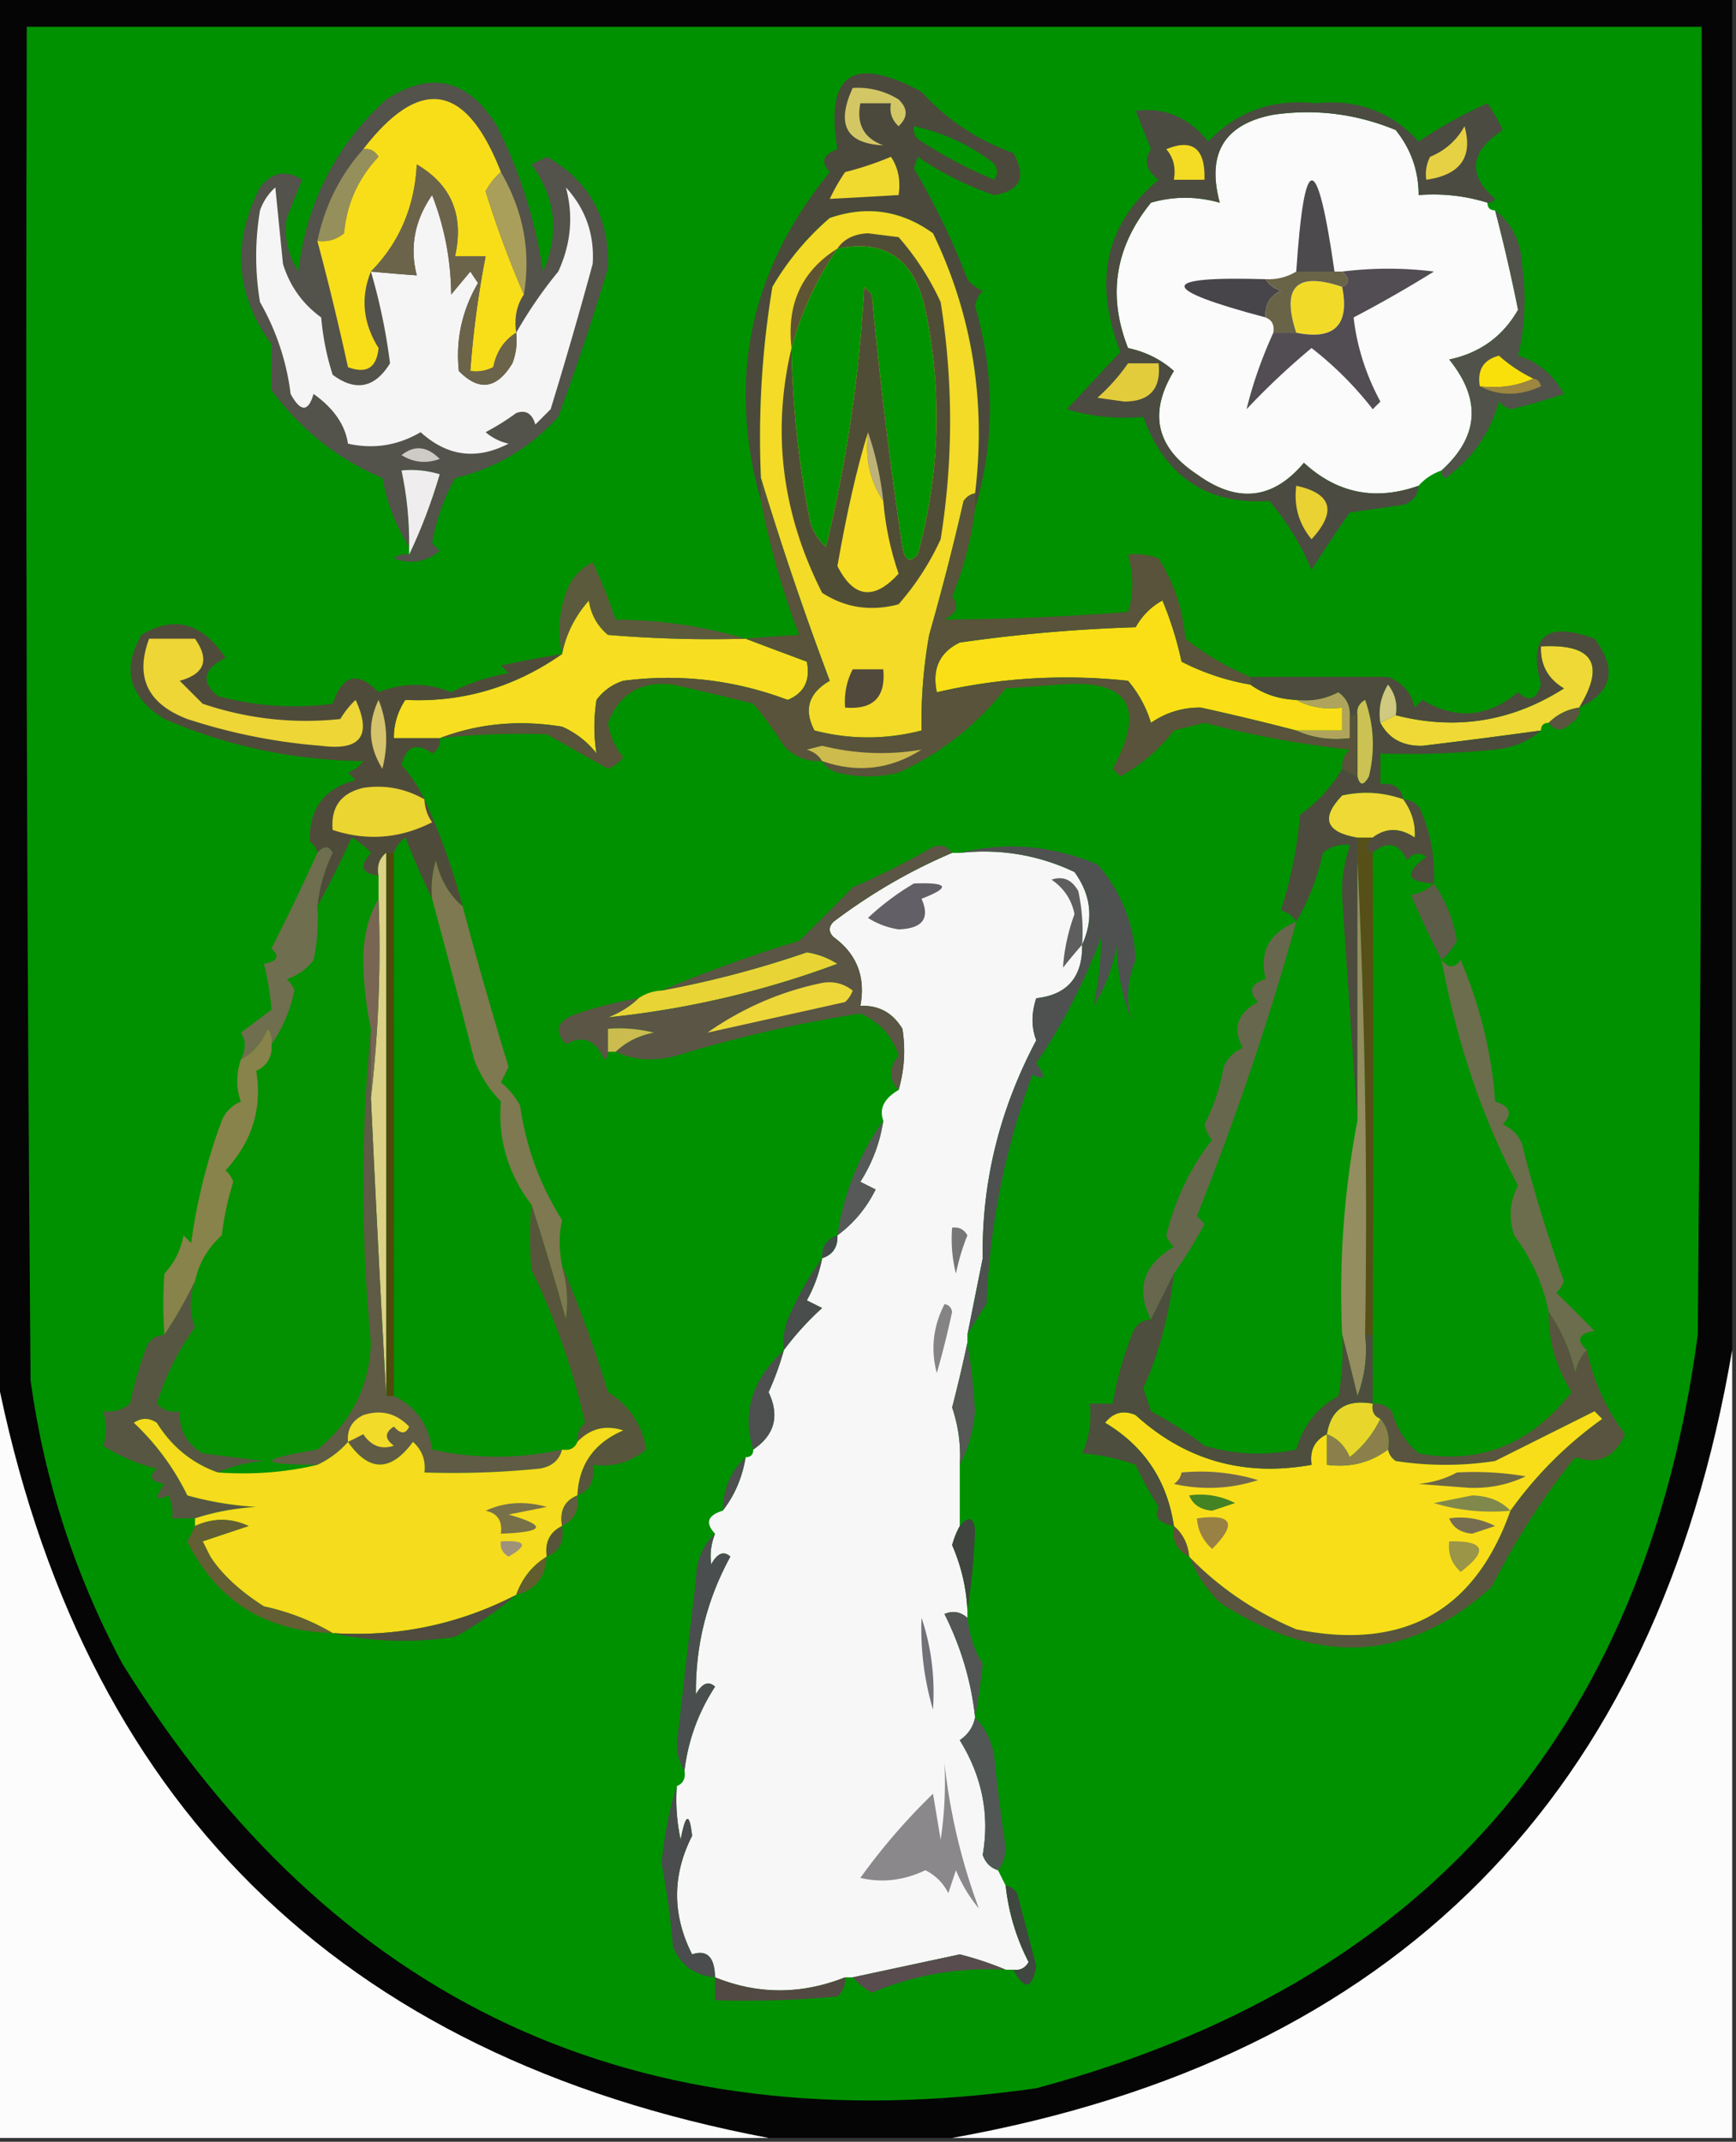 <svg xmlns="http://www.w3.org/2000/svg" width="227" height="280" style="shape-rendering:geometricPrecision;text-rendering:geometricPrecision;image-rendering:optimizeQuality;fill-rule:evenodd;clip-rule:evenodd"><rect width="100%" height="100%" fill="#333333" stroke="none"/><path style="opacity:1" fill="#050506" d="M-.5-.5h227v177c-9.932 58.265-43.932 92.599-102 103h-24c-56.314-10.648-89.98-43.981-101-100V-.5z"/><path style="opacity:1" fill="#009100" d="M3.5 3.5h219c.167 57.001 0 114.001-.5 171-6.943 52.05-35.776 84.883-86.5 98.5-52.074 7.437-91.908-11.063-119.5-55.5-6.193-11.58-10.193-23.913-12-37-.5-58.999-.667-118-.5-177z"/><path style="opacity:1" fill="#fbfbfb" d="M194.5 26.5c0 .667.333 1 1 1a225.583 225.583 0 0 1 3 13c-1.995 3.486-4.995 5.653-9 6.5 4.224 5.236 3.891 10.07-1 14.5-1.21.432-2.21 1.099-3 2-5.649 2.005-10.649 1.005-15-3-4.053 4.835-8.719 5.335-14 1.5-5.338-3.527-6.338-8.027-3-13.5-1.649-1.488-3.649-2.488-6-3-2.703-6.869-1.703-13.202 3-19 2.951-.857 5.951-.857 9 0-1.744-6.438.59-10.272 7-11.5 5.505-.796 10.838-.129 16 2 1.997 2.492 2.997 5.325 3 8.5 3.109-.236 6.109.098 9 1z"/><path style="opacity:1" fill="#53524b" d="M53.5 72.5c1.55-3.225 2.884-6.725 4-10.5-1.634-.493-3.3-.66-5-.5a44.834 44.834 0 0 1 1 10c-1.677-2.592-2.843-5.592-3.5-9-5.877-2.521-10.71-6.355-14.5-11.5v-6c-4.709-6.47-5.209-13.304-1.5-20.5 1.555-2.015 3.389-2.349 5.5-1l-2 5c-.4 2.326.1 4.66 1.5 7 1.083-9 4.916-16.5 11.5-22.5 5.913-3.814 10.746-2.647 14.5 3.5a63.172 63.172 0 0 1 6 19c2.198-4.924 1.698-9.59-1.5-14l2-1c5.566 3.168 8.232 8.002 8 14.5A305.677 305.677 0 0 1 73 54.5c-3.68 4.06-8.18 6.726-13.5 8a26.915 26.915 0 0 0-3 8.5l1 1c-1.772 1.487-3.772 1.82-6 1a2.428 2.428 0 0 1 2-.5z"/><path style="opacity:1" fill="#958f5c" d="M47.5 19.5c.876-.13 1.543.203 2 1-2.654 2.819-4.154 6.152-4.5 10-1.011.837-2.178 1.17-3.5 1 .965-4.598 2.965-8.598 6-12z"/><path style="opacity:1" fill="#f8de18" d="M65.5 22.5c-.778.656-1.444 1.489-2 2.5a132.058 132.058 0 0 0 5 13.5c-.951 1.419-1.284 3.085-1 5-1.585.974-2.585 2.474-3 4.5a4.932 4.932 0 0 1-3 .5 125.842 125.842 0 0 1 2-15h-4c1.196-5.343-.471-9.343-5-12-.288 5.57-2.288 10.237-6 14-1.377 3.394-1.044 6.727 1 10-.247 2.581-1.58 3.415-4 2.5a370.76 370.76 0 0 0-4-16.5c1.322.17 2.489-.163 3.5-1 .346-3.848 1.846-7.181 4.5-10-.457-.797-1.124-1.13-2-1 7.46-9.641 13.46-8.641 18 3z"/><path style="opacity:1" fill="#f6f5f5" d="M48.5 35.5c2.075.198 4.075.365 6 .5-.952-3.69-.285-7.19 2-10.5 1.618 4.134 2.451 8.468 2.5 13l2.5-3 1 1.5c-2.095 3.604-2.928 7.437-2.5 11.5 2.632 2.692 4.966 2.359 7-1a8.434 8.434 0 0 0 .5-4 56.962 56.962 0 0 1 5.5-8c1.662-3.608 1.995-7.275 1-11 2.58 2.828 3.746 6.162 3.5 10a595.601 595.601 0 0 1-5.5 19l-2 2c-.423-1.456-1.256-1.956-2.5-1.5a32.034 32.034 0 0 1-4 2.5 6.807 6.807 0 0 0 3 1.5c-4.176 2.165-8.009 1.665-11.5-1.5-2.98 1.747-6.147 2.247-9.5 1.5-.37-2.468-1.87-4.635-4.5-6.5-.691 2.391-1.691 2.391-3 0a31.94 31.94 0 0 0-4-12c-.667-4-.667-8 0-12a7.291 7.291 0 0 1 2-3l1 10c.894 2.892 2.56 5.226 5 7a33.995 33.995 0 0 0 1.5 7.5c3.01 2.222 5.51 1.722 7.5-1.5a76.378 76.378 0 0 0-2.5-12z"/><path style="opacity:1" fill="#4b493c" d="M127.5 66.5v-2c1.457-12.041-.377-23.375-5.5-34-4.15-2.998-8.65-3.665-13.5-2a35.5 35.5 0 0 0-7.5 9 120.144 120.144 0 0 0-1.5 25v3c-4.455-15.853-1.455-30.186 9-43-1.218-1.303-.885-2.303 1-3-1.638-9.86 2.029-12.36 11-7.5 3.274 3.645 7.274 6.312 12 8 1.772 3.111.939 4.944-2.5 5.5a40.778 40.778 0 0 1-10-5l-.5 1.5a96.933 96.933 0 0 1 7 14.5 4.451 4.451 0 0 0 2 1.5 3.944 3.944 0 0 0-1 2c2.59 8.948 2.59 17.78 0 26.5z"/><path style="opacity:1" fill="#f0da2f" d="M116.5 20.5c.951 1.419 1.284 3.085 1 5-3.053.181-6.053.348-9 .5a26.598 26.598 0 0 1 2-3.5 41.727 41.727 0 0 0 6-2z"/><path style="opacity:1" fill="#009200" d="M119.5 16.5a26.36 26.36 0 0 1 10 4.5c.951.718 1.117 1.55.5 2.5a59.893 59.893 0 0 1-9.5-5c-.798-.457-1.131-1.124-1-2z"/><path style="opacity:1" fill="#d3c765" d="M111.5 11.5a10.098 10.098 0 0 1 6 1.5c1.231 1.183 1.231 2.35 0 3.5-.886-.825-1.219-1.825-1-3h-4c-.535 2.738.465 4.572 3 5.5-4.864-.226-6.197-2.726-4-7.5z"/><path style="opacity:1" fill="#aa9f5a" d="M65.5 22.5c2.942 5.078 3.942 10.411 3 16a132.058 132.058 0 0 1-5-13.5c.556-1.011 1.222-1.844 2-2.5z"/><path style="opacity:1" fill="#f3db27" d="M127.5 64.5c-.617.11-1.117.444-1.5 1a337.46 337.46 0 0 1-4.5 17.5 64.848 64.848 0 0 0-1 12.5c-4.682 1.203-9.349 1.203-14 0-1.44-2.728-.774-4.895 2-6.5a424.439 424.439 0 0 1-9-26.5c-.37-8.403.13-16.736 1.5-25a35.5 35.5 0 0 1 7.5-9c4.85-1.665 9.35-.998 13.5 2 5.123 10.625 6.957 21.959 5.5 34z"/><path style="opacity:1" fill="#515249" d="M195.5 27.5c2.194 1.721 3.361 4.055 3.5 7 .607 4.037.44 8.037-.5 12 2.601.78 4.601 2.446 6 5a81.732 81.732 0 0 1-7 2 3.646 3.646 0 0 1-1.5-1c-1.169 4.165-3.502 7.499-7 10-.399-.228-.565-.562-.5-1 4.891-4.43 5.224-9.264 1-14.5 4.005-.847 7.005-3.014 9-6.5a225.583 225.583 0 0 0-3-13z"/><path style="opacity:1" fill="#009200" d="M103.5 45.5a42.485 42.485 0 0 1 6-13c6.263-1.283 10.097 1.384 11.5 8 2.233 10.76 1.9 21.426-1 32-1.016 1.134-1.683.8-2-1a592.34 592.34 0 0 1-4-33l-1-1a185.071 185.071 0 0 1-5 34 7.292 7.292 0 0 1-2-3 126.262 126.262 0 0 1-2.5-23z"/><path style="opacity:1" fill="#4c4a4d" d="M174.5 35.5h-5c1.058-15.888 2.725-15.888 5 0z"/><path style="opacity:1" fill="#4b4b41" d="M194.5 26.5c-2.891-.902-5.891-1.236-9-1-.003-3.175-1.003-6.008-3-8.5-5.162-2.129-10.495-2.796-16-2-6.41 1.228-8.744 5.062-7 11.5-3.049-.857-6.049-.857-9 0-4.703 5.798-5.703 12.131-3 19 2.351.512 4.351 1.512 6 3-3.338 5.473-2.338 9.973 3 13.5 5.281 3.835 9.947 3.335 14-1.5 4.351 4.005 9.351 5.005 15 3-.077 1.25-.744 2.083-2 2.5l-7 1a181.716 181.716 0 0 0-5 7.5 34.69 34.69 0 0 0-5.5-9c-8.158.494-13.658-3.173-16.5-11a25.87 25.87 0 0 1-10-1l7-7.5c-3.595-9.25-1.929-16.75 5-22.5-1.638-1.205-1.971-2.538-1-4l-2-5c3.732-.529 6.899.804 9.5 4 3.757-3.947 8.424-5.614 14-5 5.43-.582 9.93 1.085 13.5 5a59.026 59.026 0 0 1 9-5 26.598 26.598 0 0 1 2 3.5c-4.319 2.847-4.652 5.847-1 9-.228.399-.562.565-1 .5z"/><path style="opacity:1" fill="#e6d144" d="M191.5 16.5c1.126 4.037-.541 6.37-5 7a4.934 4.934 0 0 1 .5-3c1.992-.828 3.492-2.161 4.5-4z"/><path style="opacity:1" fill="#f4dc24" d="M152.5 19.5c3.457-1.408 5.124-.075 5 4h-4c.268-1.599-.066-2.932-1-4z"/><path style="opacity:1" fill="#47444a" d="M165.5 36.5c.418.722 1.084 1.222 2 1.5-1.473.71-2.14 1.876-2 3.5-14.143-3.75-14.143-5.417 0-5z"/><path style="opacity:1" fill="#f2db28" d="M175.5 37.5c1 5-1 7-6 6-1.971-6.017.029-8.017 6-6z"/><path style="opacity:1" fill="#6b644b" d="M67.5 43.5a8.434 8.434 0 0 1-.5 4c-2.034 3.359-4.368 3.692-7 1-.428-4.063.405-7.896 2.5-11.5l-1-1.5-2.5 3c-.049-4.532-.882-8.866-2.5-13-2.285 3.31-2.952 6.81-2 10.5a237.903 237.903 0 0 1-6-.5c3.712-3.763 5.712-8.43 6-14 4.529 2.657 6.196 6.657 5 12h4a125.842 125.842 0 0 0-2 15 4.932 4.932 0 0 0 3-.5c.415-2.026 1.415-3.526 3-4.5z"/><path style="opacity:1" fill="#5e5332" d="M109.5 32.5a42.485 42.485 0 0 0-6 13c-.656-5.752 1.344-10.086 6-13z"/><path style="opacity:1" fill="#696448" d="M169.5 35.5h6c1.006.896 1.006 1.562 0 2-5.971-2.017-7.971-.017-6 6h-3c.172-.992-.162-1.658-1-2-.14-1.624.527-2.79 2-3.5-.916-.278-1.582-.778-2-1.5 1.459.067 2.792-.266 4-1z"/><path style="opacity:1" fill="#514d52" d="M166.5 43.5h3c5 1 7-1 6-6 1.006-.438 1.006-1.104 0-2 4.075-.498 8.075-.498 12 0a162.534 162.534 0 0 1-10.5 6c.431 3.798 1.598 7.465 3.5 11l-1 1c-2.333-3-5-5.667-8-8a95.108 95.108 0 0 0-8.5 8c.812-3.326 1.979-6.66 3.5-10z"/><path style="opacity:1" fill="#fae00a" d="M200.5 49.5c-2.107.968-4.441 1.302-7 1-.353-2.135.48-3.468 2.5-4a19.329 19.329 0 0 0 4.5 3z"/><path style="opacity:1" fill="#e2cc3b" d="M147.5 47.5h4c.337 3.33-1.163 4.996-4.5 5l-3.5-.5a25.154 25.154 0 0 0 4-4.5z"/><path style="opacity:1" fill="#9c8640" d="M200.5 49.5c.543.06.876.393 1 1-2.809 1.3-5.476 1.3-8 0 2.559.302 4.893-.032 7-1z"/><path style="opacity:1" fill="#504d36" d="M103.5 45.5c.129 7.737.962 15.404 2.5 23a7.292 7.292 0 0 0 2 3 185.071 185.071 0 0 0 5-34l1 1a592.34 592.34 0 0 0 4 33c.317 1.8.984 2.134 2 1 2.9-10.574 3.233-21.24 1-32-1.403-6.616-5.237-9.283-11.5-8 .834-1.248 2.167-1.915 4-2l4 .5a34.95 34.95 0 0 1 5.5 8.5c1.649 10.367 1.649 20.7 0 31a34.95 34.95 0 0 1-5.5 8.5c-3.618.966-6.951.466-10-1.5-5.26-10.38-6.594-21.046-4-32z"/><path style="opacity:1" fill="#beb279" d="M113.5 56.5c.975 2.811 1.642 5.811 2 9-1.765-2.623-2.432-5.623-2-9z"/><path style="opacity:1" fill="#f6dd23" d="M113.5 56.5c-.432 3.377.235 6.377 2 9 .268 3.24.934 6.406 2 9.5-3.212 3.527-5.879 3.193-8-1 1.25-7.123 2.584-12.956 4-17.5z"/><path style="opacity:1" fill="#cecac6" d="M52.5 59.5c1.685-1.344 3.352-1.177 5 .5-1.765.64-3.432.473-5-.5z"/><path style="opacity:1" fill="#e9d231" d="M169.5 63.5c4.658 1.022 5.325 3.355 2 7-1.671-2.01-2.338-4.343-2-7z"/><path style="opacity:1" fill="#f0edef" d="M53.5 72.5v-1c.04-3.38-.293-6.714-1-10 1.7-.16 3.366.007 5 .5-1.116 3.775-2.45 7.275-4 10.5z"/><path style="opacity:1" fill="#f7de21" d="M97.5 83.5c2.624.994 5.29 1.994 8 3 .49 2.448-.343 4.115-2.5 5-6.965-2.622-14.132-3.455-21.5-2.5a6.975 6.975 0 0 0-3.5 2.5c-.374 2.398-.374 4.731 0 7a11.529 11.529 0 0 0-4.5-3.5c-5.606-.923-10.939-.423-16 1.5h-6c-.009-1.808.491-3.475 1.5-5 7.431.36 14.264-1.64 20.5-6 .502-2.585 1.669-4.918 3.5-7 .273 1.829 1.107 3.329 2.5 4.5 5.99.5 11.99.666 18 .5z"/><path style="opacity:1" fill="#fadf16" d="M163.5 89.5c1.714 1.238 3.714 1.905 6 2 1.765.961 3.765 1.295 6 1v3h-6a326.274 326.274 0 0 0-12.5-3c-2.379-.017-4.546.65-6.5 2a15.265 15.265 0 0 0-3-5.5c-8.447-.901-16.78-.401-25 1.5-.645-3.047.355-5.213 3-6.5a206.238 206.238 0 0 1 23-2c.833-1.5 2-2.667 3.5-3.5a45.27 45.27 0 0 1 2.5 8 31.12 31.12 0 0 0 9 3z"/><path style="opacity:1" fill="#5c5a3d" d="M97.5 83.5c-6.01.166-12.01 0-18-.5-1.393-1.171-2.227-2.671-2.5-4.5-1.831 2.082-2.998 4.415-3.5 7-.608-2.562-.442-5.229.5-8 .637-1.803 1.803-3.136 3.5-4a74.34 74.34 0 0 1 3 7.5c5.93.049 11.597.882 17 2.5z"/><path style="opacity:1" fill="#efd936" d="M206.5 92.5c-1.562.233-2.895.9-4 2-.667 0-1 .333-1 1a867.527 867.527 0 0 1-15.5 2c-2.574.056-4.407-.944-5.5-3l2-1c7.844 2.013 15.177.847 22-3.5-2.107-1.263-3.107-3.097-3-5.5 6.811-.367 8.478 2.3 5 8z"/><path style="opacity:1" fill="#4f4b3a" d="M73.5 85.5c-6.236 4.36-13.069 6.36-20.5 6-1.009 1.525-1.509 3.192-1.5 5h6c.13.876-.203 1.543-1 2-2.044-1.48-3.378-.98-4 1.5a19.329 19.329 0 0 1 3 4.5c2 4.319 3.667 8.986 5 14-1.747-1.481-2.914-3.481-3.5-6a12.935 12.935 0 0 0-.5 5 102.316 102.316 0 0 1-3.5-8c-.717.544-1.217 1.211-1.5 2h-1c-.904.709-1.237 1.709-1 3-2.258-.275-2.592-1.275-1-3a11.392 11.392 0 0 0-2.5-2 135.184 135.184 0 0 1-4.5 9 21.032 21.032 0 0 1 2-7c-.47-.963-1.136-.963-2 0-.11-.617-.444-1.117-1-1.5-.09-4.296 1.91-6.962 6-8l-1-1a4.458 4.458 0 0 0 2-1.5c-9.062-.096-17.729-1.93-26-5.5-4.616-2.848-5.616-6.515-3-11 4.261-2.59 7.928-1.59 11 3-2.942 1.46-3.276 3.126-1 5a38.185 38.185 0 0 0 15 1c1.286-3.822 3.286-4.322 6-1.5 3.176-1.28 6.342-1.28 9.5 0a25.81 25.81 0 0 1 7.5-2.5l-1-1a168.19 168.19 0 0 1 8-1.5z"/><path style="opacity:1" fill="#4d4b3d" d="M206.5 92.5c3.478-5.7 1.811-8.367-5-8-.107 2.403.893 4.237 3 5.5-6.823 4.347-14.156 5.513-22 3.5.262-1.478-.071-2.811-1-4-.952 1.545-1.285 3.212-1 5 1.093 2.056 2.926 3.056 5.5 3a867.527 867.527 0 0 0 15.5-2c-1.648 1.427-3.648 2.26-6 2.5-4.989.5-9.989.666-15 .5v4c1.679-.215 2.679.452 3 2-2.613-.935-5.279-1.102-8-.5-2.823 2.955-2.156 4.788 2 5.5v37c-.69-9.538-1.357-19.205-2-29-.142-2.194.191-4.527 1-7-1.322-.17-2.489.163-3.5 1-.725 3.29-1.892 6.29-3.5 9-.418-.722-1.084-1.222-2-1.5a57.078 57.078 0 0 0 2.5-12.5c2.305-1.634 4.138-3.634 5.5-6l2 1c.31 1.238.81 1.238 1.5 0 .824-3.382.657-6.716-.5-10-.798.457-1.131 1.124-1 2h-1c.039-1.256-.461-2.256-1.5-3-1.699.906-3.533 1.24-5.5 1-2.286-.095-4.286-.762-6-2v-1c6.693-.026 12.693-.026 18 0 1.853.689 3.019 2.022 3.5 4l1-1c4.352 2.635 8.518 2.301 12.5-1 1.395 1.315 2.395.981 3-1-1.692-6.344.642-8.344 7-6 3 3.975 2.333 6.975-2 9z"/><path style="opacity:1" fill="#d0c980" d="m182.5 93.5-2 1c-.285-1.788.048-3.455 1-5 .929 1.189 1.262 2.522 1 4z"/><path style="opacity:1" fill="#59553e" d="M206.5 92.5c.131.876-.202 1.543-1 2-1.187 1.153-2.187 1.153-3 0 1.105-1.1 2.438-1.767 4-2z"/><path style="opacity:1" fill="#edd636" d="M19.5 83.5h6c1.934 2.772 1.267 4.605-2 5.5l3 3c5.865 1.978 11.865 2.645 18 2a11.383 11.383 0 0 1 2-2.5c2.156 4.677.656 6.677-4.5 6A74.718 74.718 0 0 1 24.5 94c-5.207-1.99-6.874-5.49-5-10.5z"/><path style="opacity:1" fill="#d5c46b" d="M49.5 91.5c1.138 2.803 1.304 5.803.5 9-1.815-2.884-1.982-5.884-.5-9z"/><path style="opacity:1" fill="#b0a45d" d="M176.5 93.5v3c-2.559.302-4.893-.032-7-1h6v-3c-2.235.295-4.235-.039-6-1 1.967.24 3.801-.094 5.5-1 1.039.744 1.539 1.744 1.5 3z"/><path style="opacity:1" fill="#ccc254" d="M177.5 101.5v-8c-.131-.876.202-1.543 1-2 1.157 3.284 1.324 6.618.5 10-.69 1.238-1.19 1.238-1.5 0z"/><path style="opacity:1" fill="#58533a" d="M99.5 62.5a424.439 424.439 0 0 0 9 26.5c-2.774 1.605-3.44 3.772-2 6.5 4.651 1.203 9.318 1.203 14 0a64.848 64.848 0 0 1 1-12.5 337.46 337.46 0 0 0 4.5-17.5c.383-.556.883-.89 1.5-1v2a44.897 44.897 0 0 1-3 11.5c.958 1.147.625 2.147-1 3a349.89 349.89 0 0 0 24-1c.732-2.363.732-4.863 0-7.5a8.435 8.435 0 0 1 4 .5c2.002 3.153 3.168 6.653 3.5 10.5a36.41 36.41 0 0 0 8.5 5v1a31.12 31.12 0 0 1-9-3 45.27 45.27 0 0 0-2.5-8c-1.5.833-2.667 2-3.5 3.5-7.709.238-15.376.904-23 2-2.645 1.287-3.645 3.453-3 6.5 8.22-1.901 16.553-2.401 25-1.5a15.265 15.265 0 0 1 3 5.5c1.954-1.35 4.121-2.017 6.5-2 4.307.947 8.473 1.947 12.5 3 2.107.968 4.441 1.302 7 1v-3h1v8l-2-1c-.086-.996.248-1.83 1-2.5a128.455 128.455 0 0 1-19-3.5l-4 1a22.15 22.15 0 0 1-7 6l-1-1c4.391-8.098 2.058-11.765-7-11l-7 .5c-3.82 4.828-8.486 8.495-14 11a16.242 16.242 0 0 1-8 0c-.916-.278-1.582-.778-2-1.5-1.984.117-3.65-.55-5-2a51.095 51.095 0 0 0-4-5.5A409.51 409.51 0 0 0 88 89.5c-4.14-.515-6.973 1.152-8.5 5a9.207 9.207 0 0 0 2 4.5 4.455 4.455 0 0 1-2 1.5c-3.044-1.708-5.71-3.208-8-4.5a97.579 97.579 0 0 0-14 .5c5.061-1.923 10.394-2.423 16-1.5a11.529 11.529 0 0 1 4.5 3.5c-.374-2.269-.374-4.602 0-7a6.975 6.975 0 0 1 3.5-2.5c7.368-.955 14.535-.122 21.5 2.5 2.157-.885 2.99-2.552 2.5-5-2.71-1.006-5.376-2.006-8-3 2.142-.19 4.475-.356 7-.5a104.594 104.594 0 0 1-5-17.5v-3z"/><path style="opacity:1" fill="#51493b" d="M111.5 87.5h4c.338 3.65-1.328 5.317-5 5-.134-1.791.199-3.458 1-5z"/><path style="opacity:1" fill="#cdbb4e" d="M107.5 99.5c-.418-.722-1.084-1.222-2-1.5l2-.5c4.347 1.074 8.681 1.24 13 .5-4.067 2.597-8.4 3.097-13 1.5z"/><path style="opacity:1" fill="#ebd530" d="M55.5 104.5a5.577 5.577 0 0 0 1 3c-4.216 2.141-8.55 2.474-13 1-.259-2.98 1.074-4.813 4-5.5 2.822-.428 5.488.072 8 1.5z"/><path style="opacity:1" fill="#eed935" d="M183.5 104.5c1.122 1.552 1.622 3.218 1.5 5-1.943-1.307-3.777-1.307-5.5 0h-2c-4.156-.712-4.823-2.545-2-5.5 2.721-.602 5.387-.435 8 .5z"/><path style="opacity:1" fill="#049101" d="M49.5 114.5v3c-1.312 2.243-1.978 4.91-2 8a46.198 46.198 0 0 0 1 9c-1.323 13.539-1.323 27.206 0 41-.203 5.74-2.537 10.407-7 14-7.894 1.307-7.894 1.973 0 2-4.134.985-8.468 1.318-13 1 1.792-.809 3.792-1.309 6-1.5l-8-1c-2.107-1.264-3.107-3.097-3-5.5-1.175.219-2.175-.114-3-1a35.157 35.157 0 0 1 5-10c-.748-1.916-.748-3.916 0-6 .492-2.341 1.659-4.341 3.5-6a38.817 38.817 0 0 1 1.5-7 3.646 3.646 0 0 0-1-1.5c3.48-3.786 4.814-8.119 4-13 1.473-.71 2.14-1.876 2-3.5 1.442-2.04 2.442-4.373 3-7a3.646 3.646 0 0 0-1-1.5 6.977 6.977 0 0 0 3.5-2.5c.497-2.31.663-4.643.5-7a135.184 135.184 0 0 0 4.5-9 11.392 11.392 0 0 1 2.5 2c-1.592 1.725-1.258 2.725 1 3z"/><path style="opacity:1" fill="#009100" d="M56.5 117.5c1.897 6.982 3.73 13.982 5.5 21a15.83 15.83 0 0 0 3.5 5.5c-.414 4.933.92 9.433 4 13.5a48.415 48.415 0 0 0 0 8.5 92.95 92.95 0 0 1 7 20c-.752.671-1.086 1.504-1 2.5-.342.838-1.008 1.172-2 1-5.645 1.242-11.312 1.242-17 0-.465-3.288-2.132-5.622-5-7 .025-23.875.025-47.542 0-71 .283-.789.783-1.456 1.5-2a102.316 102.316 0 0 0 3.5 8z"/><path style="opacity:1" fill="#504d3e" d="M183.5 104.5c1.25.077 2.083.744 2.5 2a21.341 21.341 0 0 1 1.5 9c-3.635-.156-3.968-1.322-1-3.5-.949-.617-1.782-.451-2.5.5-1.084-2.282-2.584-2.616-4.5-1-1.006-.438-1.006-1.104 0-2 1.723-1.307 3.557-1.307 5.5 0 .122-1.782-.378-3.448-1.5-5z"/><path style="opacity:1" fill="#009200" d="M177.5 146.5a119.13 119.13 0 0 0-2 28 32.462 32.462 0 0 1-.5 8c-2.775 1.528-4.608 3.861-5.5 7-3.98.844-7.98.677-12-.5a48.493 48.493 0 0 0-7-4.5l-1-3a49.943 49.943 0 0 0 4-15 59.803 59.803 0 0 0 4-6.5l-1-1c5.156-12.971 9.489-25.804 13-38.5 1.608-2.71 2.775-5.71 3.5-9 1.011-.837 2.178-1.17 3.5-1-.809 2.473-1.142 4.806-1 7 .643 9.795 1.31 19.462 2 29zM187.5 115.5c-.763.768-1.763 1.268-3 1.5a127.427 127.427 0 0 0 4 8.5c1.99 10.815 5.324 20.649 10 29.5-1.091 2.064-1.258 4.231-.5 6.5 2.282 3.074 3.782 6.407 4.5 10-.03 3.779.97 7.279 3 10.5-5.345 6.83-12.011 9.496-20 8-1.711-1.435-2.878-3.269-3.5-5.5-.671-.752-1.504-1.086-2.5-1v-9a7603.44 7603.44 0 0 0 0-63c1.916-1.616 3.416-1.282 4.5 1 .718-.951 1.551-1.117 2.5-.5-2.968 2.178-2.635 3.344 1 3.5z"/><path style="opacity:1" fill="#4e4b0d" d="M50.5 111.5h1c.025 23.458.025 47.125 0 71h-1v-71z"/><path style="opacity:1" fill="#f8f7f8" d="M124.5 111.5h1c5.277-.569 10.277.265 15 2.5 2.193 3.038 2.527 6.204 1 9.5.073 4.22-1.927 6.554-6 7-.649 1.977-.649 3.81 0 5.5-4.814 9.084-7.147 18.584-7 28.5-.674 3.342-1.34 6.675-2 10v1c-.6 2.832-1.267 5.665-2 8.5a19.522 19.522 0 0 1 1 7.5v8a11.123 11.123 0 0 0-1 2.5 24.12 24.12 0 0 1 2 8.5v1c-.923-.803-1.923-.97-3-.5 2.174 4.36 3.507 8.86 4 13.5-.221 1.235-.888 2.235-2 3 2.919 4.719 3.919 9.719 3 15 .355 1.022 1.022 1.689 2 2l1 2a28.322 28.322 0 0 0 3 10c-.457.798-1.124 1.131-2 1h-1a41.653 41.653 0 0 0-6-2l-14 3h-1c-5.737 2.267-11.403 2.267-17 0-.05-2.652-1.05-3.652-3-3-2.617-5.184-2.617-10.351 0-15.5-.35-3.104-.85-2.937-1.5.5a24.939 24.939 0 0 1-.5-7c.838-.342 1.172-1.008 1-2 .468-3.944 1.8-7.611 4-11-.855-.793-1.689-.46-2.5 1-.07-6.389 1.43-12.389 4.5-18-.855-.793-1.689-.46-2.5 1-.195-1.319-.028-2.653.5-4-1.315-1.395-.981-2.395 1-3 1.565-2.009 2.565-4.343 3-7 .667 0 1-.333 1-1 2.798-1.898 3.465-4.398 2-7.5a36.87 36.87 0 0 0 2-5.5 38.47 38.47 0 0 1 5-5.5l-2-1a18.155 18.155 0 0 0 2-5.5c1.406-.473 2.073-1.473 2-3 2.124-1.559 3.791-3.559 5-6l-2-1c1.576-2.479 2.576-5.146 3-8-.561-1.566.106-2.899 2-4 .763-2.641.93-5.308.5-8-1.264-2.107-3.097-3.107-5.5-3 .711-3.781-.455-6.781-3.5-9-.667-.667-.667-1.333 0-2 4.853-3.672 10.019-6.672 15.5-9z"/><path style="opacity:1" fill="#dbd287" d="M50.5 111.5v71a4096.032 4096.032 0 0 1-2-39c.993-8.484 1.326-17.151 1-26v-3c-.237-1.291.096-2.291 1-3z"/><path style="opacity:1" fill="#635f66" d="M119.5 115.5c4.541-.169 4.874.498 1 2 1.139 2.562.139 3.896-3 4a10.258 10.258 0 0 1-4-1.5 33.845 33.845 0 0 1 6-4.5z"/><path style="opacity:1" fill="#5e5e5f" d="M141.5 123.5a81.316 81.316 0 0 0-2.5 3c.149-2.313.649-4.647 1.5-7-.376-1.883-1.376-3.383-3-4.5 1.496-.507 2.663-.007 3.5 1.5.497 2.31.663 4.643.5 7z"/><path style="opacity:1" fill="#5d5c48" d="M187.5 115.5c1.518 2.181 2.518 4.681 3 7.5-.556 1.011-1.222 1.844-2 2.5a127.427 127.427 0 0 1-4-8.5c1.237-.232 2.237-.732 3-1.5z"/><path style="opacity:1" fill="#e9d436" d="M83.5 130.5a5.727 5.727 0 0 1 3-1 132.82 132.82 0 0 0 19-5c1.438.219 2.771.719 4 1.5a121.059 121.059 0 0 1-30 7c1.566-.608 2.9-1.442 4-2.5z"/><path style="opacity:1" fill="#786653" d="M49.5 117.5c.326 8.849-.007 17.516-1 26v-9a46.198 46.198 0 0 1-1-9c.022-3.09.688-5.757 2-8z"/><path style="opacity:1" fill="#574f18" d="M177.5 109.5h2c-1.006.896-1.006 1.562 0 2a7603.44 7603.44 0 0 1 0 63h-1a961.42 961.42 0 0 0-1-62v-3z"/><path style="opacity:1" fill="#6f6e4f" d="M41.5 118.5a24.939 24.939 0 0 1-.5 7 6.977 6.977 0 0 1-3.5 2.5c.457.414.79.914 1 1.5-.558 2.627-1.558 4.96-3 7a2.427 2.427 0 0 0-.5-2c-.74 1.819-1.907 3.152-3.5 4 .671-1.347.671-2.514 0-3.5l4-3a34.445 34.445 0 0 0-1-6c1.8-.317 2.134-.984 1-2a308.507 308.507 0 0 0 6-12.5c.864-.963 1.53-.963 2 0a21.032 21.032 0 0 0-2 7z"/><path style="opacity:1" fill="#5a5544" d="M124.5 111.5c-5.481 2.328-10.647 5.328-15.5 9-.667.667-.667 1.333 0 2 3.045 2.219 4.211 5.219 3.5 9 2.403-.107 4.236.893 5.5 3 .43 2.692.263 5.359-.5 8-1.301-1.384-1.301-2.884 0-4.5-.837-2.589-2.503-4.422-5-5.5a171.776 171.776 0 0 0-24 5.5c-2.867.801-5.534.634-8-.5 1.382-1.301 3.048-2.134 5-2.5a18.452 18.452 0 0 0-6-.5v3c.065.438-.101.772-.5 1-1.1-2.539-2.766-3.205-5-2-1.63-1.788-1.13-3.121 1.5-4a53.01 53.01 0 0 1 8-2c-1.1 1.058-2.434 1.892-4 2.5a121.059 121.059 0 0 0 30-7 10.258 10.258 0 0 0-4-1.5 132.82 132.82 0 0 1-19 5 175.886 175.886 0 0 1 18-6.5 337.187 337.187 0 0 0 7-7 98.88 98.88 0 0 0 10-5c1.249-.74 2.249-.573 3 .5z"/><path style="opacity:1" fill="#eed839" d="M107.5 128.5c1.478-.262 2.811.071 4 1a3.647 3.647 0 0 1-1 1.5c-6.096 1.36-12.096 2.693-18 4 4.611-3.226 9.611-5.392 15-6.5z"/><path style="opacity:1" fill="#6c6d4c" d="M188.5 125.5c.897 1.098 1.73 1.098 2.5 0 2.57 6.105 4.07 12.272 4.5 18.5 1.981.605 2.315 1.605 1 3 1.167.5 2 1.333 2.5 2.5a181.64 181.64 0 0 0 5.5 18 3.647 3.647 0 0 1-1 1.5 346.61 346.61 0 0 1 5 5c-2.119.342-2.453 1.175-1 2.5-.768.763-1.268 1.763-1.5 3-.705-2.976-1.871-5.642-3.5-8-.718-3.593-2.218-6.926-4.5-10-.758-2.269-.591-4.436.5-6.5-4.676-8.851-8.01-18.685-10-29.5z"/><path style="opacity:1" fill="#7e7950" d="M60.5 118.5c1.657 6.307 3.657 13.307 6 21l-1 2a10.76 10.76 0 0 1 2.5 3c.782 5.47 2.615 10.47 5.5 15-.42 1.826-.42 3.826 0 6 .667 2.319.834 4.653.5 7a391.19 391.19 0 0 0-4.5-15c-3.08-4.067-4.414-8.567-4-13.5a15.83 15.83 0 0 1-3.5-5.5 1195.513 1195.513 0 0 0-5.5-21c-.16-1.699.007-3.366.5-5 .586 2.519 1.753 4.519 3.5 6z"/><path style="opacity:1" fill="#ccbc50" d="M80.5 137.5h-1v-3a18.452 18.452 0 0 1 6 .5c-1.952.366-3.618 1.199-5 2.5z"/><path style="opacity:1" fill="#4e514f" d="M125.5 111.5c6.025-1.498 12.025-.998 18 1.5 3.102 3.561 4.769 7.728 5 12.5-1.127 2.675-1.293 5.342-.5 8-1.244-3.138-1.911-6.472-2-10a20.51 20.51 0 0 1-3 8 46.408 46.408 0 0 0 1-9 77.174 77.174 0 0 1-8.5 16.5c1.333 1.84 1.166 2.34-.5 1.5-3.577 9.647-5.577 19.647-6 30a51.22 51.22 0 0 0-2.5 4c.66-3.325 1.326-6.658 2-10-.147-9.916 2.186-19.416 7-28.5-.649-1.69-.649-3.523 0-5.5 4.073-.446 6.073-2.78 6-7 1.527-3.296 1.193-6.462-1-9.5-4.723-2.235-9.723-3.069-15-2.5z"/><path style="opacity:1" fill="#67674d" d="M169.5 120.5c-3.511 12.696-7.844 25.529-13 38.5l1 1a59.803 59.803 0 0 1-4 6.5l-3 6c-2.015-3.971-1.015-7.137 3-9.5a3.647 3.647 0 0 1-1-1.5c1.16-4.687 3.16-8.853 6-12.5a3.943 3.943 0 0 1-1-2 25.807 25.807 0 0 0 2.5-7.5c.5-1.167 1.333-2 2.5-2.5-1.361-2.584-.695-4.584 2-6-1.315-1.395-.981-2.395 1-3-.88-3.532.454-6.032 4-7.5z"/><path style="opacity:1" fill="#88824b" d="M35.5 136.5c.14 1.624-.527 2.79-2 3.5.814 4.881-.52 9.214-4 13 .457.414.79.914 1 1.5a38.817 38.817 0 0 0-1.5 7c-1.841 1.659-3.008 3.659-3.5 6a59.42 59.42 0 0 1-4 7 55.595 55.595 0 0 1 0-8c1.306-1.412 2.14-3.079 2.5-5l1 1a73.851 73.851 0 0 1 4-16c.5-1.167 1.333-2 2.5-2.5-.638-1.707-.638-3.54 0-5.5 1.593-.848 2.76-2.181 3.5-4 .464.594.631 1.261.5 2z"/><path style="opacity:1" fill="#938d60" d="M177.5 112.5a961.42 961.42 0 0 1 1 62 16.873 16.873 0 0 1-1 8 345.94 345.94 0 0 0-2-8 119.13 119.13 0 0 1 2-28v-34z"/><path style="opacity:1" fill="#575858" d="M115.5 146.5c-.424 2.854-1.424 5.521-3 8l2 1c-1.209 2.441-2.876 4.441-5 6 .848-5.559 2.848-10.559 6-15z"/><path style="opacity:1" fill="#777676" d="M124.5 160.5c.876-.131 1.543.202 2 1a28.043 28.043 0 0 0-1.5 5 18.453 18.453 0 0 1-.5-6z"/><path style="opacity:1" fill="#434c4b" d="M109.5 161.5c.073 1.527-.594 2.527-2 3-.073-1.527.594-2.527 2-3z"/><path style="opacity:1" fill="#494d4b" d="M107.5 164.5a18.155 18.155 0 0 1-2 5.5l2 1a38.47 38.47 0 0 0-5 5.5 8.43 8.43 0 0 1 .5-4c1.232-2.912 2.732-5.578 4.5-8z"/><path style="opacity:1" fill="#858384" d="M123.5 170.5c.543.06.876.393 1 1a123.004 123.004 0 0 1-2 8c-.826-3.062-.493-6.062 1-9z"/><path style="opacity:1" fill="#59543f" d="M202.5 171.5c1.629 2.358 2.795 5.024 3.5 8 .232-1.237.732-2.237 1.5-3a27.534 27.534 0 0 0 5 11c-1.379 3.06-3.546 4.06-6.5 3-3.91 4.76-7.576 10.426-11 17-10.82 9.784-22.654 10.451-35.5 2-1.778-1.764-3.111-3.764-4-6 3.923 4.06 8.589 7.227 14 9.5 14.008 2.837 23.341-2.329 28-15.5a51.24 51.24 0 0 1 12-12l-1-1-13 6.5a42.479 42.479 0 0 1-13 0c-.556-.383-.889-.883-1-1.5.268-1.599-.066-2.932-1-4-.838-.342-1.172-1.008-1-2 .996-.086 1.829.248 2.5 1 .622 2.231 1.789 4.065 3.5 5.5 7.989 1.496 14.655-1.17 20-8-2.03-3.221-3.03-6.721-3-10.5z"/><path style="opacity:1" fill="#fcfcfc" d="M226.5 176.5v103h-102c58.068-10.401 92.068-44.735 102-103z"/><path style="opacity:1" fill="#5f5b45" d="M48.5 134.5v9a4096.032 4096.032 0 0 0 2 39h1c2.868 1.378 4.535 3.712 5 7 5.688 1.242 11.355 1.242 17 0-.38 1.431-1.38 2.264-3 2.5a112.97 112.97 0 0 1-15 .5c.188-1.603-.312-2.937-1.5-4-2.916 3.948-5.75 3.948-8.5 0a12.061 12.061 0 0 1-4 3c-7.894-.027-7.894-.693 0-2 4.463-3.593 6.797-8.26 7-14-1.323-13.794-1.323-27.461 0-41z"/><path style="opacity:1" fill="#57553b" d="M69.5 157.5a391.19 391.19 0 0 1 4.5 15 16.603 16.603 0 0 0-.5-7 159.551 159.551 0 0 1 6 16.5c2.772 1.696 4.439 4.196 5 7.5-2.01 1.671-4.343 2.338-7 2 .343 1.983-.323 3.317-2 4 .177-4.026 2.177-6.859 6-8.5-2.34-.748-4.34-.248-6 1.5-.086-.996.248-1.829 1-2.5a92.95 92.95 0 0 0-7-20 48.415 48.415 0 0 1 0-8.5z"/><path style="opacity:1" fill="#575642" d="M25.5 167.5c-.748 2.084-.748 4.084 0 6a35.157 35.157 0 0 0-5 10c.825.886 1.825 1.219 3 1-.107 2.403.893 4.236 3 5.5l8 1c-2.208.191-4.208.691-6 1.5-3.362-1.184-6.029-3.351-8-6.5-1-.667-2-.667-3 0a32.664 32.664 0 0 1 7 9.5 42.758 42.758 0 0 0 9 1.5c-2.865.183-5.531.683-8 1.5h-3a4.932 4.932 0 0 0-.5-3c-1.666.84-1.833.34-.5-1.5-1.8-.317-2.134-.984-1-2a22.726 22.726 0 0 1-7-3c.466-1.299.466-2.799 0-4.5 1.322.17 2.489-.163 3.5-1a54.644 54.644 0 0 1 2-7c.417-1.256 1.25-1.923 2.5-2a59.42 59.42 0 0 0 4-7z"/><path style="opacity:1" fill="#fcfcfc" d="M-.5 179.5c11.02 56.019 44.686 89.352 101 100H-.5v-100z"/><path style="opacity:1" fill="#f3db29" d="M45.5 188.5c-.14-1.624.527-2.79 2-3.5 2.309-.756 4.309-.256 6 1.5-.438 1.006-1.104 1.006-2 0-1.211.774-1.211 1.607 0 2.5-1.635.54-2.968.04-4-1.5-.684.363-1.35.696-2 1z"/><path style="opacity:1" fill="#555854" d="M126.5 175.5c.486 2.951.82 5.951 1 9-.224 2.58-.891 4.914-2 7a19.522 19.522 0 0 0-1-7.5c.733-2.835 1.4-5.668 2-8.5z"/><path style="opacity:1" fill="#e8d72a" d="M179.5 183.5c-.172.992.162 1.658 1 2-.936 1.941-2.27 3.608-4 5-.641-1.493-1.641-2.493-3-3 .531-3.279 2.531-4.613 6-4z"/><path style="opacity:1" fill="#4d504f" d="M102.5 176.5a36.87 36.87 0 0 1-2 5.5c1.465 3.102.798 5.602-2 7.5-1.512-4.778-.179-9.111 4-13z"/><path style="opacity:1" fill="#f8de19" d="M173.5 187.5v4c3.013.393 5.68-.274 8-2 .111.617.444 1.117 1 1.5 4.333.667 8.667.667 13 0l13-6.5 1 1a51.24 51.24 0 0 0-12 12c-4.659 13.171-13.992 18.337-28 15.5-5.411-2.273-10.077-5.44-14-9.5-.16-1.653-.826-2.986-2-4-.883-5.938-3.883-10.438-9-13.5 1.093-1.365 2.426-1.699 4-1 6.508 5.915 14.175 8.082 23 6.5-.271-1.88.396-3.213 2-4z"/><path style="opacity:1" fill="#f5dc1c" d="M28.5 192.5c4.532.318 8.866-.015 13-1a12.061 12.061 0 0 0 4-3c2.75 3.948 5.584 3.948 8.5 0 1.188 1.063 1.688 2.397 1.5 4a112.97 112.97 0 0 0 15-.5c1.62-.236 2.62-1.069 3-2.5.992.172 1.658-.162 2-1 1.66-1.748 3.66-2.248 6-1.5-3.823 1.641-5.823 4.474-6 8.5-1.677.683-2.343 2.017-2 4-1.604.787-2.27 2.12-2 4-1.887 1.156-3.22 2.823-4 5-7.513 3.877-15.513 5.544-24 5-2.71-1.608-5.71-2.775-9-3.5-3.172-2.026-5.506-4.193-7-6.5l-1-2 6-2c-2.311-1.075-4.645-1.075-7 0v-1c2.469-.817 5.135-1.317 8-1.5a42.758 42.758 0 0 1-9-1.5 32.664 32.664 0 0 0-7-9.5c1-.667 2-.667 3 0 1.971 3.149 4.638 5.316 8 6.5z"/><path style="opacity:1" fill="#8b804b" d="M180.5 185.5c.934 1.068 1.268 2.401 1 4-2.32 1.726-4.987 2.393-8 2v-4c1.359.507 2.359 1.507 3 3 1.73-1.392 3.064-3.059 4-5z"/><path style="opacity:1" fill="#4d4e3d" d="M153.5 166.5a49.943 49.943 0 0 1-4 15l1 3a48.493 48.493 0 0 1 7 4.5c4.02 1.177 8.02 1.344 12 .5.892-3.139 2.725-5.472 5.5-7 .497-2.646.664-5.313.5-8a345.94 345.94 0 0 1 2 8 16.873 16.873 0 0 0 1-8h1v9c-3.469-.613-5.469.721-6 4-1.604.787-2.271 2.12-2 4-8.825 1.582-16.492-.585-23-6.5-1.574-.699-2.907-.365-4 1 5.117 3.062 8.117 7.562 9 13.5-1.985-.359-2.651-1.192-2-2.5a43.725 43.725 0 0 1-3-5.5 26.724 26.724 0 0 0-7-1.5c.923-2.041 1.256-4.208 1-6.5h3a45.8 45.8 0 0 1 2.5-9c.417-1.256 1.25-1.923 2.5-2l3-6z"/><path style="opacity:1" fill="#4e4f4e" d="M97.5 190.5c-.435 2.657-1.435 4.991-3 7 .052-2.846 1.052-5.18 3-7z"/><path style="opacity:1" fill="#72664d" d="M154.5 192.5c3.398-.32 6.732.013 10 1-3.622 1.159-7.289 1.325-11 .5.556-.383.889-.883 1-1.5z"/><path style="opacity:1" fill="#6b6747" d="M190.5 192.5a40.914 40.914 0 0 1 9 .5c-2.3 1.109-4.8 1.609-7.5 1.5l-6.5-.5c1.882-.198 3.548-.698 5-1.5z"/><path style="opacity:1" fill="#438323" d="M155.5 195.5a9.86 9.86 0 0 1 6 1l-3 1c-1.53-.14-2.53-.807-3-2z"/><path style="opacity:1" fill="#80894b" d="M197.5 197.5a25.879 25.879 0 0 1-10-1l5-1c2.14.056 3.806.723 5 2z"/><path style="opacity:1" fill="#605e3e" d="M75.5 195.5c.27 1.88-.396 3.213-2 4-.343-1.983.323-3.317 2-4z"/><path style="opacity:1" fill="#777048" d="M63.5 197.5c2.466-1.134 5.133-1.301 8-.5l-5 1c5.094 1.458 4.761 2.291-1 2.5.215-1.679-.452-2.679-2-3z"/><path style="opacity:1" fill="#776e51" d="M189.5 198.5a9.86 9.86 0 0 1 6 1l-3 1c-1.53-.14-2.53-.807-3-2z"/><path style="opacity:1" fill="#998144" d="M156.5 198.5c4.652-.654 5.319.68 2 4-1.205-1.077-1.872-2.41-2-4z"/><path style="opacity:1" fill="#58543a" d="M73.5 199.5c.343 1.983-.323 3.317-2 4-.27-1.88.396-3.213 2-4z"/><path style="opacity:1" fill="#9f927a" d="M65.5 201.5c3.297-.171 3.63.495 1 2-.797-.457-1.13-1.124-1-2z"/><path style="opacity:1" fill="#40443e" d="M126.5 210.5a24.12 24.12 0 0 0-2-8.5c.243-.902.577-1.735 1-2.5 1.15-1.35 1.817-1.184 2 .5a84.174 84.174 0 0 1-1 10.5z"/><path style="opacity:1" fill="#61513c" d="M153.5 199.5c1.174 1.014 1.84 2.347 2 4-1.604-.787-2.271-2.12-2-4z"/><path style="opacity:1" fill="#9b9548" d="M189.5 201.5c4.654-.105 5.154 1.229 1.5 4-1.188-1.063-1.688-2.397-1.5-4z"/><path style="opacity:1" fill="#645e35" d="M43.5 213.5c-8.851-.247-15.185-4.247-19-12 .363-.683.696-1.35 1-2 2.355-1.075 4.689-1.075 7 0l-6 2 1 2c1.494 2.307 3.828 4.474 7 6.5 3.29.725 6.29 1.892 9 3.5z"/><path style="opacity:1" fill="#625d2f" d="M71.5 203.5c-.17 2.704-1.503 4.371-4 5 .78-2.177 2.113-3.844 4-5z"/><path style="opacity:1" fill="#514a3e" d="M67.5 208.5a49.047 49.047 0 0 1-8 5.5c-5.516.817-10.85.651-16-.5 8.487.544 16.487-1.123 24-5z"/><path style="opacity:1" fill="#4b4e4e" d="M93.5 200.5c-.528 1.347-.695 2.681-.5 4 .811-1.46 1.645-1.793 2.5-1-3.07 5.611-4.57 11.611-4.5 18 .811-1.46 1.645-1.793 2.5-1-2.2 3.389-3.532 7.056-4 11-.652-.949-.986-2.115-1-3.5.8-7.17 1.634-14.337 2.5-21.5.037-2.474.87-4.474 2.5-6z"/><path style="opacity:1" fill="#717178" d="M120.5 211.5c1.279 3.8 1.779 7.8 1.5 12a37.118 37.118 0 0 1-1.5-12z"/><path style="opacity:1" fill="#535554" d="M126.5 211.5c.277 2.393.943 4.393 2 6-.288 2.674-.621 5.008-1 7-.493-4.64-1.826-9.14-4-13.5 1.077-.47 2.077-.303 3 .5z"/><path style="opacity:1" fill="#525756" d="M127.5 224.5c1.293 1.342 2.126 3.009 2.5 5 .39 4.014.89 8.014 1.5 12-.02 1.226-.353 2.226-1 3-.978-.311-1.645-.978-2-2 .919-5.281-.081-10.281-3-15 1.112-.765 1.779-1.765 2-3z"/><path style="opacity:1" fill="#8a888b" d="M123.5 230.5a78.896 78.896 0 0 0 4.5 19 18.924 18.924 0 0 1-3-5l-1 3a6.547 6.547 0 0 0-3-3c-2.819 1.339-5.653 1.672-8.5 1a81.419 81.419 0 0 1 9.5-11l1 6c.498-3.317.665-6.65.5-10z"/><path style="opacity:1" fill="#4b4c4d" d="M88.5 233.5c-.163 2.357.003 4.69.5 7 .65-3.437 1.15-3.604 1.5-.5-2.617 5.149-2.617 10.316 0 15.5 1.95-.652 2.95.348 3 3-2.648-.238-4.482-1.572-5.5-4a111.538 111.538 0 0 0-1.5-11c.464-4.086 1.13-7.42 2-10z"/><path style="opacity:1" fill="#404640" d="M131.5 246.5c.617.111 1.117.444 1.5 1l2.5 9.5c-.533 3.065-1.533 3.232-3 .5.876.131 1.543-.202 2-1a28.322 28.322 0 0 1-3-10z"/><path style="opacity:1" fill="#584c4e" d="M131.5 257.5c-6.105-.323-11.939.677-17.5 3-.995-.566-1.828-1.233-2.5-2l14-3a41.653 41.653 0 0 1 6 2z"/><path style="opacity:1" fill="#534943" d="M93.5 258.5c5.597 2.267 11.263 2.267 17 0 .086.996-.248 1.829-1 2.5-5.323.499-10.656.666-16 .5v-3z"/></svg>